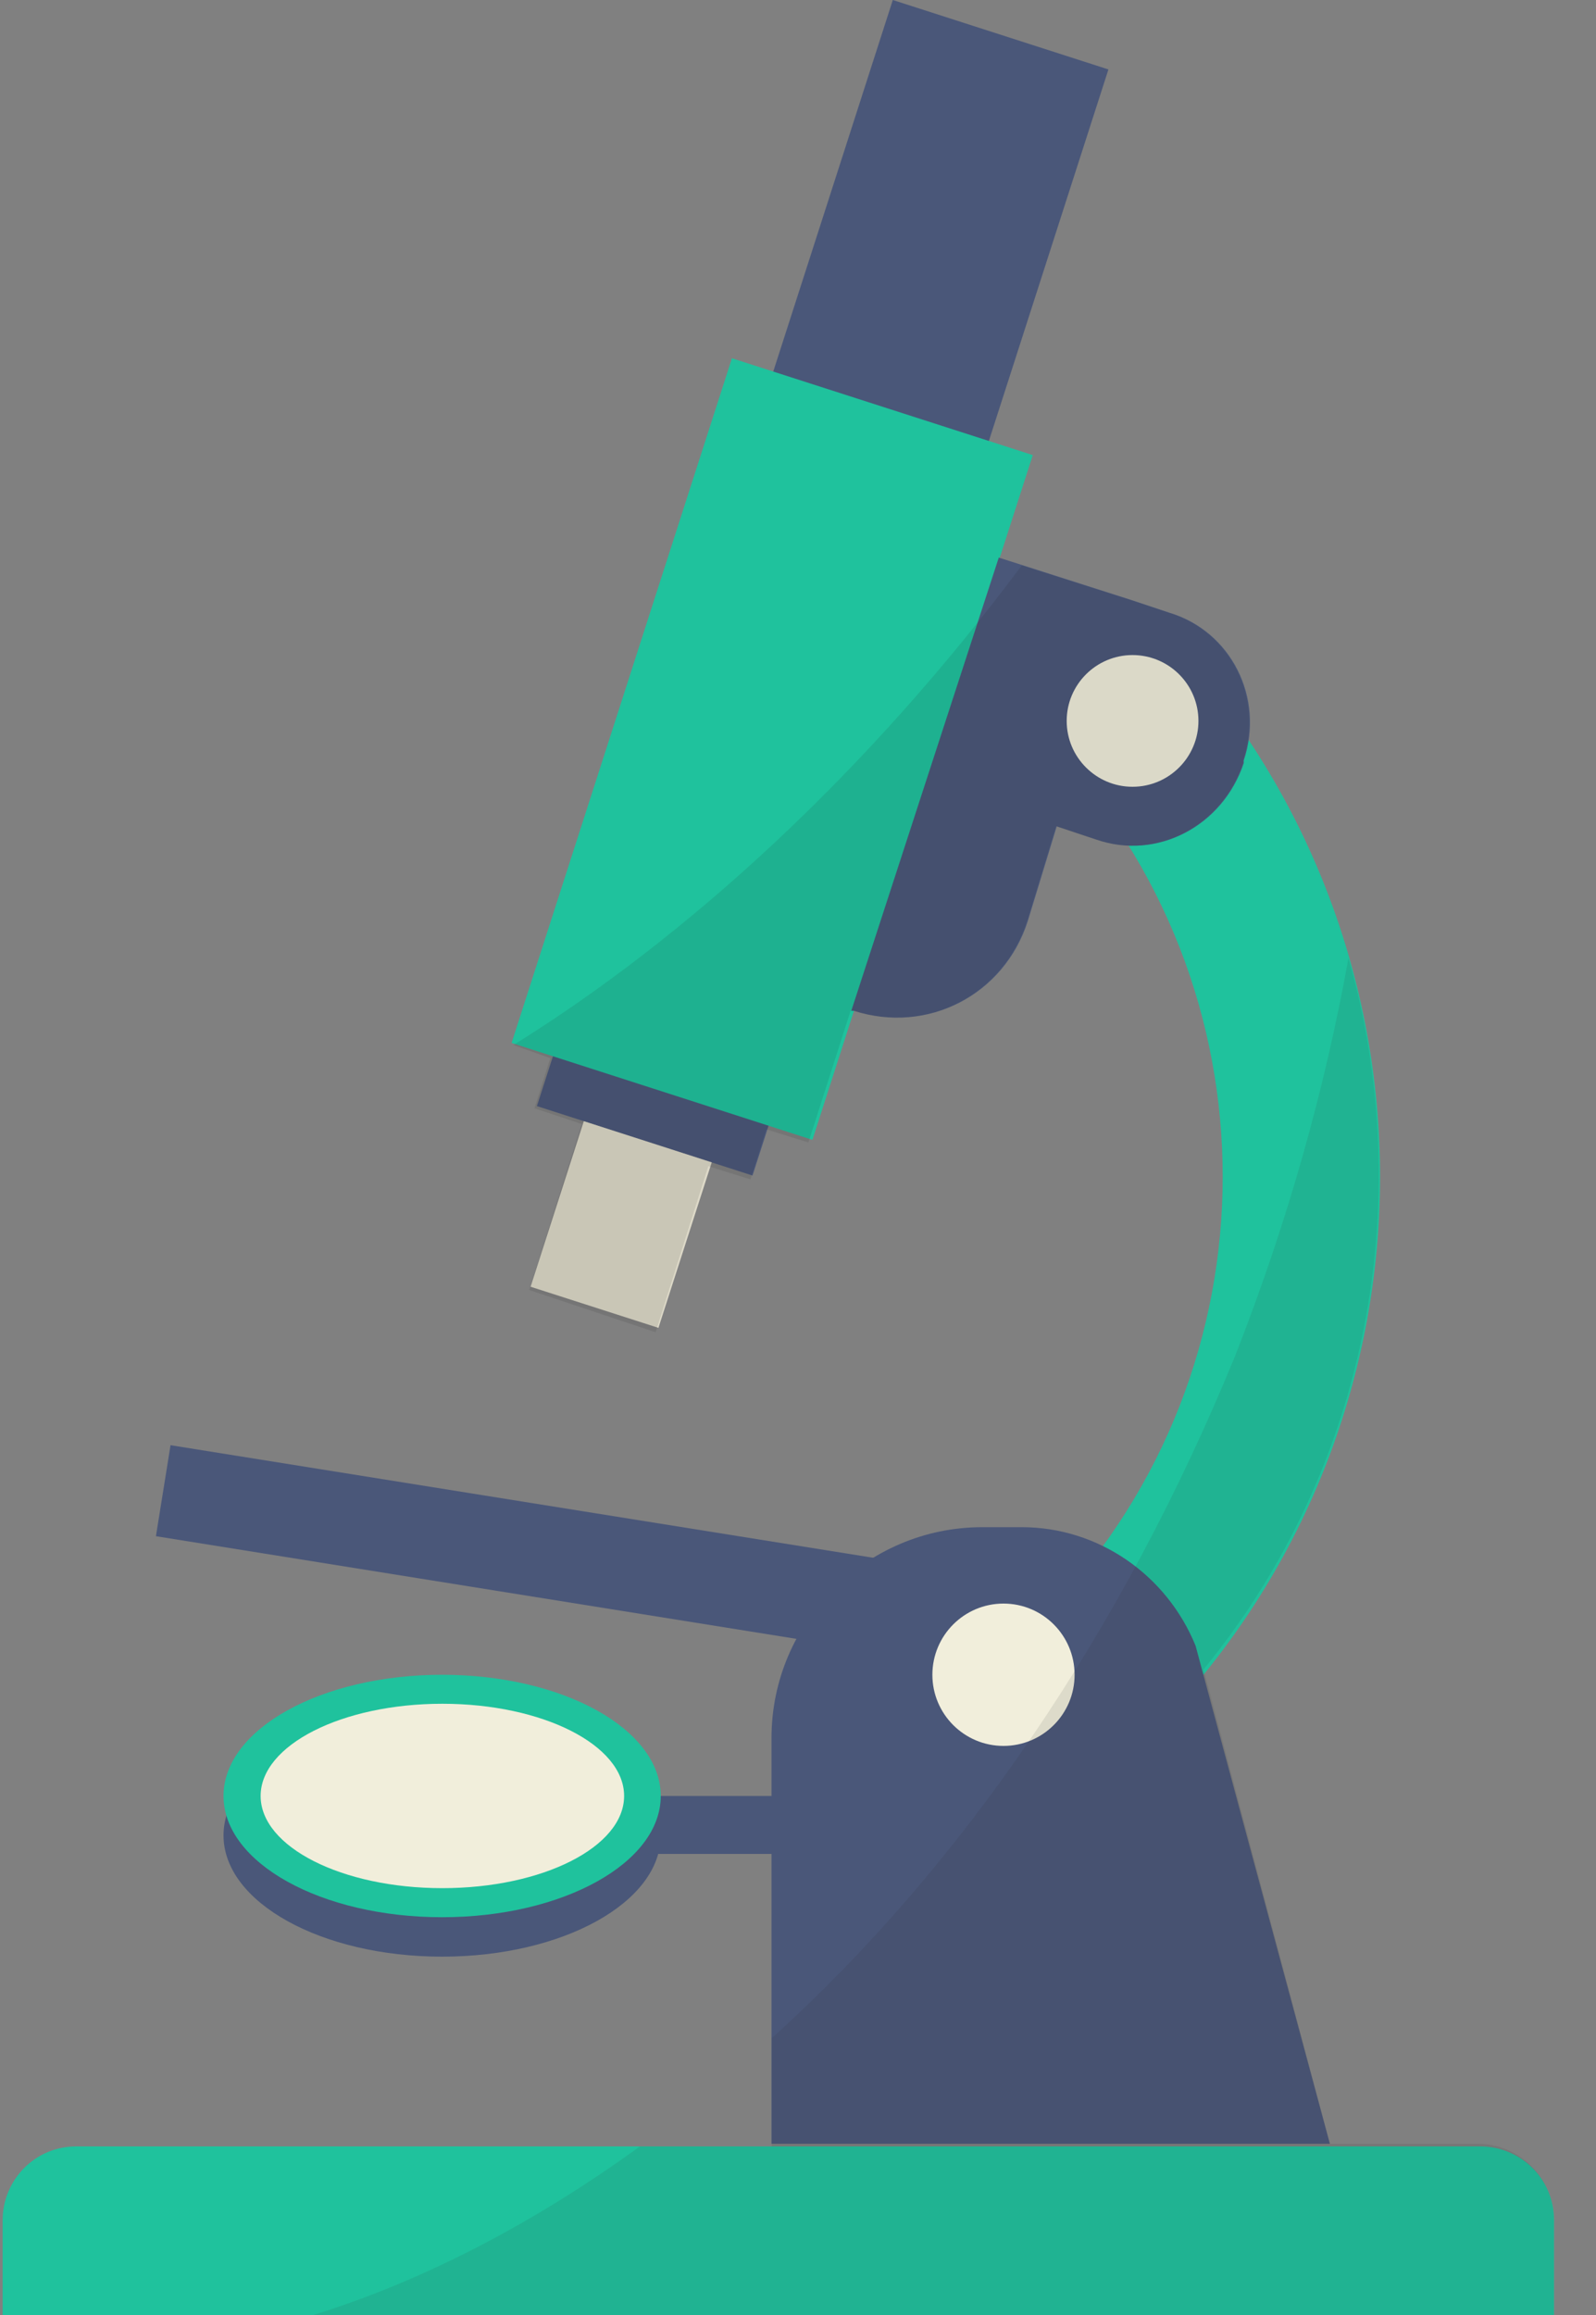 <svg width="20" height="29" viewBox="0 0 20 29" fill="none" xmlns="http://www.w3.org/2000/svg">
<rect x="0" y="0" width="20" height="29" fill="#808080" stroke="none"/>
<path d="M13.34 22.498H8.059V23.224H13.34V22.498Z" fill="#4A5779"/>
<path d="M5.54 24.511C7.053 24.511 8.28 23.831 8.28 22.992C8.28 22.154 7.053 21.474 5.54 21.474C4.027 21.474 2.801 22.154 2.801 22.992C2.801 23.831 4.027 24.511 5.54 24.511Z" fill="#4A5779"/>
<path d="M5.54 24.017C7.053 24.017 8.28 23.337 8.28 22.498C8.28 21.66 7.053 20.98 5.54 20.98C4.027 20.98 2.801 21.66 2.801 22.498C2.801 23.337 4.027 24.017 5.54 24.017Z" fill="#1FC29D"/>
<path d="M12.533 19.769L2.137 18.104L1.954 19.244L12.351 20.91L12.533 19.769Z" fill="#4A5779"/>
<path d="M14.62 21.507C14.125 21.045 13.663 20.616 13.168 20.154C16.04 17.117 16.04 12.364 13.168 9.328C13.663 8.866 14.125 8.437 14.62 7.975C18.185 11.77 18.185 17.712 14.62 21.507Z" fill="#1FC29D"/>
<path d="M13.89 0.87L11.188 0L6.728 13.856L9.43 14.726L13.89 0.87Z" fill="#4A5779"/>
<path d="M12.942 5.701L9.172 4.488L6.411 13.065L10.181 14.279L12.942 5.701Z" fill="#1FC29D"/>
<path d="M8.919 14.561L7.316 14.045L6.649 16.119L8.251 16.634L8.919 14.561Z" fill="#DDD9C8"/>
<path d="M14.662 7.678L14.167 7.513L12.516 6.985L11.592 9.823L10.668 12.662H10.701C11.625 12.959 12.582 12.464 12.879 11.54L13.242 10.352L13.738 10.517C14.497 10.781 15.322 10.352 15.586 9.559V9.526C15.85 8.734 15.421 7.909 14.662 7.678Z" fill="#4A5779"/>
<path d="M14.192 9.856C14.648 9.856 15.018 9.486 15.018 9.031C15.018 8.575 14.648 8.206 14.192 8.206C13.737 8.206 13.367 8.575 13.367 9.031C13.367 9.486 13.737 9.856 14.192 9.856Z" fill="#F1EEDB"/>
<path d="M16.665 26.855H9.668V21.771C9.668 20.319 10.856 19.131 12.309 19.131H12.804C13.761 19.131 14.619 19.725 14.982 20.616L16.665 26.855Z" fill="#4A5779"/>
<path d="M12.575 21.871C13.067 21.871 13.466 21.472 13.466 20.98C13.466 20.487 13.067 20.088 12.575 20.088C12.083 20.088 11.684 20.487 11.684 20.98C11.684 21.472 12.083 21.871 12.575 21.871Z" fill="#F1EEDB"/>
<path d="M0 29H19.474V27.812C19.474 27.284 19.045 26.888 18.55 26.888H0.957C0.429 26.888 0.033 27.317 0.033 27.812V29H0Z" fill="#1FC29D"/>
<path d="M5.543 23.653C6.801 23.653 7.821 23.136 7.821 22.498C7.821 21.86 6.801 21.343 5.543 21.343C4.285 21.343 3.266 21.86 3.266 22.498C3.266 23.136 4.285 23.653 5.543 23.653Z" fill="#F1EEDB"/>
<path opacity="0.1" d="M18.515 26.855H16.666L15.082 20.913C17.162 18.372 17.756 15.005 16.898 12.002C16.6 13.652 16.138 15.302 15.478 16.985C14.059 20.451 12.046 23.389 9.669 25.534V26.888H8.019C6.698 27.845 5.312 28.571 3.926 29H19.472V27.812C19.472 27.284 19.043 26.855 18.515 26.855Z" fill="#292928"/>
<path opacity="0.1" d="M14.652 7.678L14.157 7.513L12.804 7.083C10.857 9.691 8.612 11.738 6.434 13.091L6.896 13.256L6.698 13.883L7.292 14.081L6.632 16.16L8.216 16.689L8.876 14.609L9.404 14.774L9.602 14.147L10.13 14.312L10.659 12.662H10.691C11.616 12.959 12.573 12.464 12.87 11.539L13.233 10.351L13.728 10.516C14.487 10.78 15.312 10.351 15.576 9.559V9.526C15.841 8.734 15.412 7.909 14.652 7.678Z" fill="#1D1D1B"/>
</svg>
